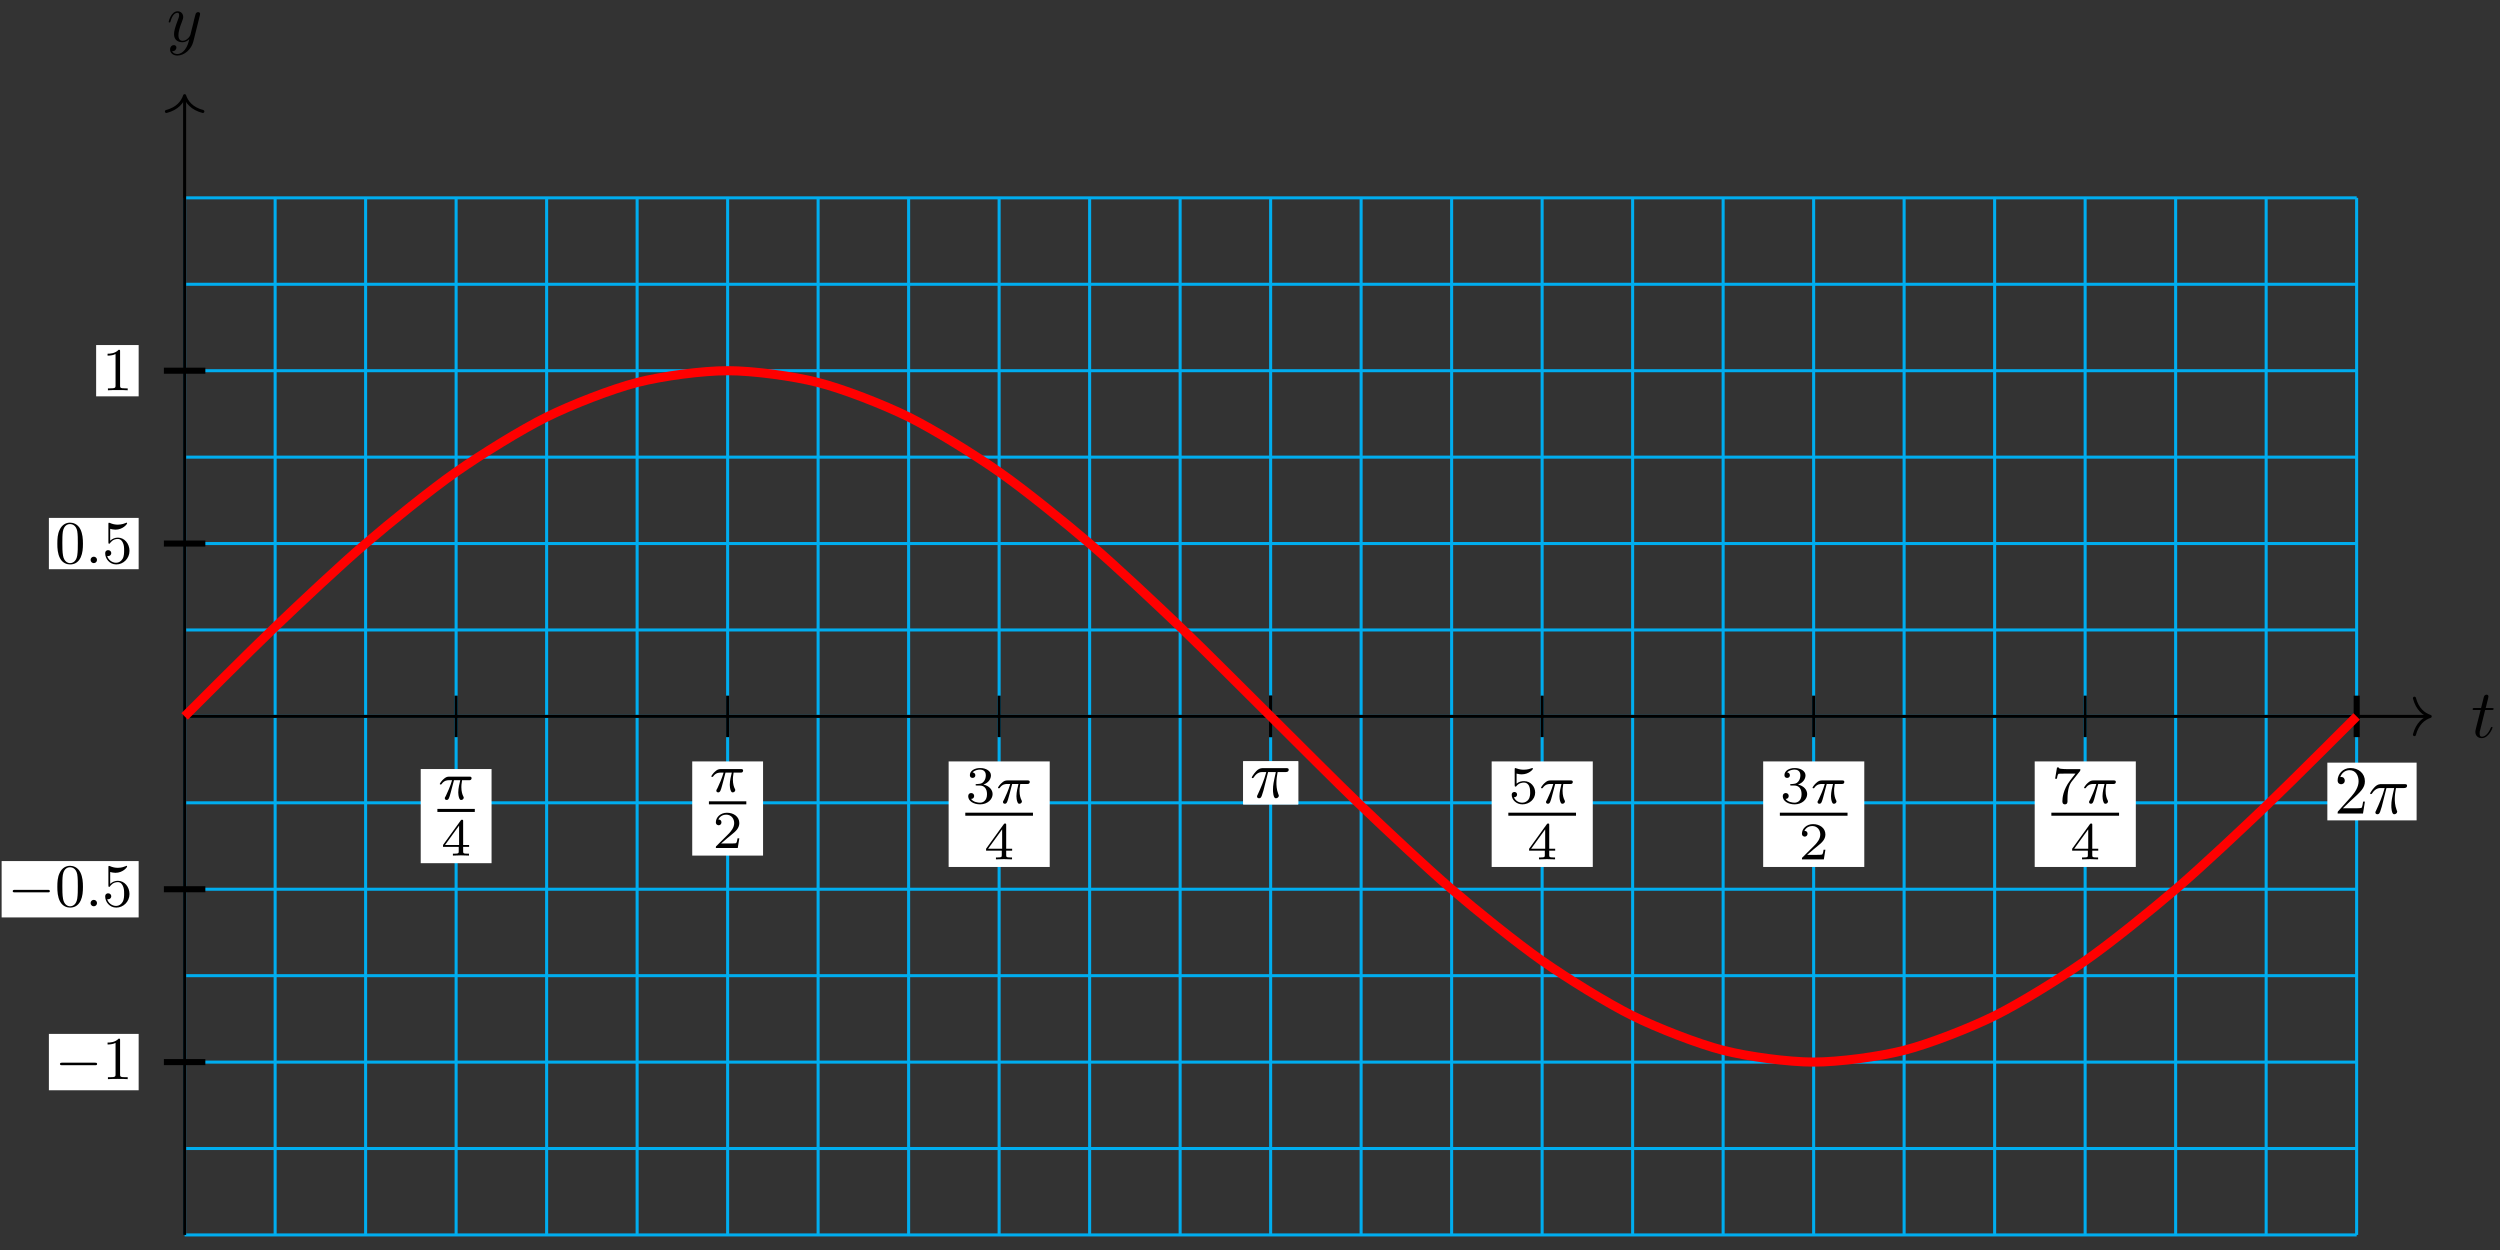 <?xml version="1.0" encoding="UTF-8"?>
<svg xmlns="http://www.w3.org/2000/svg" xmlns:xlink="http://www.w3.org/1999/xlink" width="328pt" height="164pt" viewBox="0 0 328 164" version="1.1">
<rect x="0" y="0" width="328" height="164" fill="#333333" stroke="none"/>
<defs>
<g>
<symbol overflow="visible" id="glyph0-0">
<path style="stroke:none;" d=""/>
</symbol>
<symbol overflow="visible" id="glyph0-1">
<path style="stroke:none;" d="M 1.844 -3.594 L 2.688 -3.594 C 2.875 -3.594 2.953 -3.594 2.953 -3.766 C 2.953 -3.859 2.875 -3.859 2.703 -3.859 L 1.922 -3.859 C 2.25 -5.141 2.281 -5.312 2.281 -5.375 C 2.281 -5.531 2.172 -5.609 2.031 -5.609 C 2 -5.609 1.75 -5.609 1.672 -5.297 L 1.312 -3.859 L 0.469 -3.859 C 0.297 -3.859 0.203 -3.859 0.203 -3.688 C 0.203 -3.594 0.281 -3.594 0.453 -3.594 L 1.25 -3.594 C 0.594 -1.047 0.562 -0.891 0.562 -0.719 C 0.562 -0.234 0.906 0.094 1.391 0.094 C 2.312 0.094 2.812 -1.203 2.812 -1.281 C 2.812 -1.375 2.75 -1.375 2.703 -1.375 C 2.625 -1.375 2.625 -1.344 2.578 -1.25 C 2.188 -0.312 1.719 -0.094 1.406 -0.094 C 1.219 -0.094 1.125 -0.219 1.125 -0.516 C 1.125 -0.719 1.141 -0.797 1.188 -0.938 Z M 1.844 -3.594 "/>
</symbol>
<symbol overflow="visible" id="glyph0-2">
<path style="stroke:none;" d="M 4.359 -3.422 C 4.391 -3.547 4.391 -3.562 4.391 -3.625 C 4.391 -3.781 4.266 -3.859 4.141 -3.859 C 4.047 -3.859 3.906 -3.812 3.828 -3.672 C 3.797 -3.625 3.734 -3.359 3.688 -3.188 C 3.625 -2.953 3.562 -2.719 3.516 -2.469 L 3.109 -0.859 C 3.078 -0.719 2.688 -0.094 2.094 -0.094 C 1.641 -0.094 1.547 -0.5 1.547 -0.828 C 1.547 -1.234 1.688 -1.797 2 -2.578 C 2.141 -2.953 2.172 -3.047 2.172 -3.234 C 2.172 -3.625 1.891 -3.969 1.438 -3.969 C 0.594 -3.969 0.266 -2.656 0.266 -2.578 C 0.266 -2.5 0.344 -2.5 0.375 -2.5 C 0.453 -2.5 0.469 -2.516 0.516 -2.656 C 0.75 -3.5 1.109 -3.766 1.422 -3.766 C 1.484 -3.766 1.641 -3.766 1.641 -3.484 C 1.641 -3.25 1.547 -3.016 1.484 -2.859 C 1.125 -1.906 0.969 -1.391 0.969 -0.969 C 0.969 -0.172 1.531 0.094 2.062 0.094 C 2.406 0.094 2.719 -0.047 2.969 -0.312 C 2.859 0.156 2.75 0.594 2.391 1.078 C 2.156 1.375 1.812 1.641 1.406 1.641 C 1.281 1.641 0.875 1.609 0.719 1.266 C 0.859 1.266 0.984 1.266 1.109 1.156 C 1.188 1.078 1.281 0.953 1.281 0.797 C 1.281 0.516 1.047 0.469 0.953 0.469 C 0.75 0.469 0.453 0.625 0.453 1.062 C 0.453 1.5 0.844 1.844 1.406 1.844 C 2.328 1.844 3.25 1.016 3.5 0.016 Z M 4.359 -3.422 "/>
</symbol>
<symbol overflow="visible" id="glyph0-3">
<path style="stroke:none;" d="M 2.375 -3.344 L 3.391 -3.344 C 3.094 -2.016 3.016 -1.625 3.016 -1.031 C 3.016 -0.891 3.016 -0.656 3.078 -0.344 C 3.172 0.047 3.281 0.094 3.406 0.094 C 3.594 0.094 3.781 -0.062 3.781 -0.234 C 3.781 -0.297 3.781 -0.312 3.719 -0.438 C 3.469 -1.078 3.469 -1.672 3.469 -1.922 C 3.469 -2.391 3.531 -2.875 3.625 -3.344 L 4.641 -3.344 C 4.766 -3.344 5.078 -3.344 5.078 -3.656 C 5.078 -3.859 4.891 -3.859 4.734 -3.859 L 1.719 -3.859 C 1.531 -3.859 1.188 -3.859 0.797 -3.438 C 0.469 -3.094 0.234 -2.688 0.234 -2.641 C 0.234 -2.625 0.234 -2.547 0.344 -2.547 C 0.422 -2.547 0.438 -2.578 0.5 -2.656 C 0.938 -3.344 1.453 -3.344 1.625 -3.344 L 2.141 -3.344 C 1.859 -2.266 1.375 -1.172 1 -0.359 C 0.922 -0.219 0.922 -0.203 0.922 -0.141 C 0.922 0.031 1.062 0.094 1.188 0.094 C 1.453 0.094 1.531 -0.156 1.625 -0.484 C 1.766 -0.891 1.766 -0.922 1.875 -1.359 Z M 2.375 -3.344 "/>
</symbol>
<symbol overflow="visible" id="glyph1-0">
<path style="stroke:none;" d=""/>
</symbol>
<symbol overflow="visible" id="glyph1-1">
<path style="stroke:none;" d="M 5.25 -1.828 C 5.391 -1.828 5.531 -1.828 5.531 -1.984 C 5.531 -2.156 5.391 -2.156 5.25 -2.156 L 0.938 -2.156 C 0.812 -2.156 0.656 -2.156 0.656 -1.984 C 0.656 -1.828 0.812 -1.828 0.938 -1.828 Z M 5.25 -1.828 "/>
</symbol>
<symbol overflow="visible" id="glyph2-0">
<path style="stroke:none;" d=""/>
</symbol>
<symbol overflow="visible" id="glyph2-1">
<path style="stroke:none;" d="M 2.344 -5.094 C 2.344 -5.297 2.344 -5.312 2.156 -5.312 C 1.672 -4.797 0.969 -4.797 0.703 -4.797 L 0.703 -4.547 C 0.875 -4.547 1.344 -4.547 1.75 -4.75 L 1.75 -0.625 C 1.75 -0.344 1.734 -0.25 1.016 -0.25 L 0.75 -0.25 L 0.75 0 C 1.031 -0.031 1.734 -0.031 2.047 -0.031 C 2.359 -0.031 3.062 -0.031 3.344 0 L 3.344 -0.25 L 3.078 -0.25 C 2.359 -0.25 2.344 -0.328 2.344 -0.625 Z M 2.344 -5.094 "/>
</symbol>
<symbol overflow="visible" id="glyph2-2">
<path style="stroke:none;" d="M 3.672 -2.547 C 3.672 -3.188 3.625 -3.828 3.344 -4.422 C 2.984 -5.172 2.328 -5.312 1.984 -5.312 C 1.516 -5.312 0.938 -5.094 0.609 -4.359 C 0.344 -3.812 0.312 -3.188 0.312 -2.547 C 0.312 -1.953 0.344 -1.234 0.672 -0.625 C 1.016 0.016 1.594 0.172 1.984 0.172 C 2.422 0.172 3.016 0.016 3.375 -0.75 C 3.625 -1.297 3.672 -1.922 3.672 -2.547 Z M 1.984 0 C 1.672 0 1.203 -0.203 1.062 -0.969 C 0.969 -1.438 0.969 -2.172 0.969 -2.641 C 0.969 -3.156 0.969 -3.688 1.031 -4.109 C 1.188 -5.062 1.781 -5.125 1.984 -5.125 C 2.25 -5.125 2.766 -4.984 2.922 -4.203 C 3 -3.75 3 -3.141 3 -2.641 C 3 -2.047 3 -1.5 2.922 -1 C 2.797 -0.234 2.344 0 1.984 0 Z M 1.984 0 "/>
</symbol>
<symbol overflow="visible" id="glyph2-3">
<path style="stroke:none;" d="M 3.578 -1.609 C 3.578 -2.547 2.922 -3.344 2.062 -3.344 C 1.688 -3.344 1.344 -3.219 1.047 -2.938 L 1.047 -4.5 C 1.219 -4.453 1.469 -4.391 1.734 -4.391 C 2.703 -4.391 3.266 -5.109 3.266 -5.219 C 3.266 -5.266 3.25 -5.312 3.188 -5.312 C 3.172 -5.312 3.156 -5.312 3.125 -5.281 C 2.969 -5.219 2.578 -5.047 2.047 -5.047 C 1.719 -5.047 1.359 -5.109 0.984 -5.281 C 0.922 -5.297 0.906 -5.297 0.891 -5.297 C 0.812 -5.297 0.812 -5.234 0.812 -5.109 L 0.812 -2.75 C 0.812 -2.609 0.812 -2.547 0.922 -2.547 C 0.969 -2.547 0.984 -2.562 1.016 -2.609 C 1.109 -2.734 1.406 -3.172 2.047 -3.172 C 2.469 -3.172 2.656 -2.812 2.719 -2.656 C 2.859 -2.359 2.875 -2.062 2.875 -1.656 C 2.875 -1.375 2.875 -0.906 2.672 -0.562 C 2.484 -0.25 2.188 -0.047 1.828 -0.047 C 1.25 -0.047 0.781 -0.469 0.656 -0.938 C 0.672 -0.938 0.703 -0.922 0.781 -0.922 C 1.047 -0.922 1.188 -1.125 1.188 -1.312 C 1.188 -1.5 1.047 -1.703 0.781 -1.703 C 0.672 -1.703 0.391 -1.656 0.391 -1.281 C 0.391 -0.594 0.953 0.172 1.844 0.172 C 2.766 0.172 3.578 -0.594 3.578 -1.609 Z M 3.578 -1.609 "/>
</symbol>
<symbol overflow="visible" id="glyph3-0">
<path style="stroke:none;" d=""/>
</symbol>
<symbol overflow="visible" id="glyph3-1">
<path style="stroke:none;" d="M 1.531 -0.422 C 1.531 -0.656 1.344 -0.844 1.109 -0.844 C 0.875 -0.844 0.688 -0.656 0.688 -0.422 C 0.688 -0.188 0.875 0 1.109 0 C 1.344 0 1.531 -0.188 1.531 -0.422 Z M 1.531 -0.422 "/>
</symbol>
<symbol overflow="visible" id="glyph4-0">
<path style="stroke:none;" d=""/>
</symbol>
<symbol overflow="visible" id="glyph4-1">
<path style="stroke:none;" d="M 1.141 -0.688 L 2.094 -1.609 C 3.484 -2.859 4.031 -3.344 4.031 -4.234 C 4.031 -5.25 3.219 -5.969 2.125 -5.969 C 1.109 -5.969 0.453 -5.141 0.453 -4.344 C 0.453 -3.844 0.891 -3.844 0.922 -3.844 C 1.078 -3.844 1.391 -3.953 1.391 -4.328 C 1.391 -4.562 1.234 -4.797 0.922 -4.797 C 0.844 -4.797 0.828 -4.797 0.797 -4.781 C 1 -5.359 1.484 -5.688 2.016 -5.688 C 2.828 -5.688 3.203 -4.969 3.203 -4.234 C 3.203 -3.516 2.766 -2.812 2.266 -2.25 L 0.547 -0.328 C 0.453 -0.234 0.453 -0.219 0.453 0 L 3.781 0 L 4.031 -1.562 L 3.797 -1.562 C 3.766 -1.297 3.688 -0.891 3.609 -0.766 C 3.547 -0.688 2.953 -0.688 2.75 -0.688 Z M 1.141 -0.688 "/>
</symbol>
<symbol overflow="visible" id="glyph5-0">
<path style="stroke:none;" d=""/>
</symbol>
<symbol overflow="visible" id="glyph5-1">
<path style="stroke:none;" d="M 2.172 -2.531 L 3 -2.531 C 2.891 -2.109 2.734 -1.484 2.734 -0.922 C 2.734 -0.641 2.781 -0.453 2.812 -0.312 C 2.922 0.047 3.016 0.062 3.125 0.062 C 3.297 0.062 3.453 -0.078 3.453 -0.25 C 3.453 -0.297 3.438 -0.328 3.406 -0.391 C 3.266 -0.656 3.141 -1.047 3.141 -1.625 C 3.141 -1.75 3.141 -2.031 3.234 -2.531 L 4.109 -2.531 C 4.234 -2.531 4.297 -2.531 4.375 -2.578 C 4.469 -2.656 4.484 -2.766 4.484 -2.797 C 4.484 -3 4.312 -3 4.188 -3 L 1.562 -3 C 1.281 -3 1.078 -2.938 0.766 -2.641 C 0.578 -2.484 0.312 -2.109 0.312 -2.047 C 0.312 -1.969 0.406 -1.969 0.438 -1.969 C 0.516 -1.969 0.516 -1.984 0.562 -2.047 C 0.906 -2.531 1.344 -2.531 1.5 -2.531 L 1.922 -2.531 C 1.703 -1.766 1.328 -0.938 1.125 -0.516 C 1.078 -0.438 1.016 -0.281 0.984 -0.266 C 0.984 -0.234 0.969 -0.203 0.969 -0.156 C 0.969 -0.047 1.047 0.062 1.219 0.062 C 1.484 0.062 1.562 -0.25 1.734 -0.875 Z M 2.172 -2.531 "/>
</symbol>
<symbol overflow="visible" id="glyph6-0">
<path style="stroke:none;" d=""/>
</symbol>
<symbol overflow="visible" id="glyph6-1">
<path style="stroke:none;" d="M 3.516 -1.266 L 3.281 -1.266 C 3.266 -1.109 3.188 -0.703 3.094 -0.641 C 3.047 -0.594 2.516 -0.594 2.406 -0.594 L 1.125 -0.594 C 1.859 -1.234 2.109 -1.438 2.516 -1.766 C 3.031 -2.172 3.516 -2.609 3.516 -3.266 C 3.516 -4.109 2.781 -4.625 1.891 -4.625 C 1.031 -4.625 0.438 -4.016 0.438 -3.375 C 0.438 -3.031 0.734 -2.984 0.812 -2.984 C 0.969 -2.984 1.172 -3.109 1.172 -3.359 C 1.172 -3.484 1.125 -3.734 0.766 -3.734 C 0.984 -4.219 1.453 -4.375 1.781 -4.375 C 2.484 -4.375 2.844 -3.828 2.844 -3.266 C 2.844 -2.656 2.406 -2.188 2.188 -1.938 L 0.516 -0.266 C 0.438 -0.203 0.438 -0.188 0.438 0 L 3.312 0 Z M 3.516 -1.266 "/>
</symbol>
<symbol overflow="visible" id="glyph6-2">
<path style="stroke:none;" d="M 1.906 -2.328 C 2.453 -2.328 2.844 -1.953 2.844 -1.203 C 2.844 -0.344 2.328 -0.078 1.938 -0.078 C 1.656 -0.078 1.031 -0.156 0.75 -0.578 C 1.078 -0.578 1.156 -0.812 1.156 -0.969 C 1.156 -1.188 0.984 -1.344 0.766 -1.344 C 0.578 -1.344 0.375 -1.219 0.375 -0.938 C 0.375 -0.281 1.094 0.141 1.938 0.141 C 2.906 0.141 3.578 -0.516 3.578 -1.203 C 3.578 -1.75 3.141 -2.297 2.375 -2.453 C 3.094 -2.719 3.359 -3.234 3.359 -3.672 C 3.359 -4.219 2.734 -4.625 1.953 -4.625 C 1.188 -4.625 0.594 -4.25 0.594 -3.688 C 0.594 -3.453 0.75 -3.328 0.953 -3.328 C 1.172 -3.328 1.312 -3.484 1.312 -3.672 C 1.312 -3.875 1.172 -4.031 0.953 -4.047 C 1.203 -4.344 1.672 -4.422 1.938 -4.422 C 2.25 -4.422 2.688 -4.266 2.688 -3.672 C 2.688 -3.375 2.594 -3.047 2.406 -2.844 C 2.188 -2.578 1.984 -2.562 1.641 -2.531 C 1.469 -2.516 1.453 -2.516 1.422 -2.516 C 1.406 -2.516 1.344 -2.5 1.344 -2.422 C 1.344 -2.328 1.406 -2.328 1.531 -2.328 Z M 1.906 -2.328 "/>
</symbol>
<symbol overflow="visible" id="glyph6-3">
<path style="stroke:none;" d="M 3.688 -1.141 L 3.688 -1.391 L 2.906 -1.391 L 2.906 -4.5 C 2.906 -4.641 2.906 -4.703 2.766 -4.703 C 2.672 -4.703 2.641 -4.703 2.578 -4.594 L 0.266 -1.391 L 0.266 -1.141 L 2.328 -1.141 L 2.328 -0.578 C 2.328 -0.328 2.328 -0.25 1.75 -0.25 L 1.562 -0.25 L 1.562 0 C 1.922 -0.016 2.359 -0.031 2.609 -0.031 C 2.875 -0.031 3.312 -0.016 3.672 0 L 3.672 -0.25 L 3.484 -0.25 C 2.906 -0.25 2.906 -0.328 2.906 -0.578 L 2.906 -1.141 Z M 2.375 -3.938 L 2.375 -1.391 L 0.531 -1.391 Z M 2.375 -3.938 "/>
</symbol>
<symbol overflow="visible" id="glyph6-4">
<path style="stroke:none;" d="M 1.078 -3.891 C 1.438 -3.797 1.641 -3.797 1.75 -3.797 C 2.672 -3.797 3.219 -4.422 3.219 -4.531 C 3.219 -4.609 3.172 -4.625 3.141 -4.625 C 3.125 -4.625 3.109 -4.625 3.078 -4.609 C 2.906 -4.547 2.547 -4.406 2.031 -4.406 C 1.828 -4.406 1.469 -4.422 1.016 -4.594 C 0.938 -4.625 0.922 -4.625 0.922 -4.625 C 0.828 -4.625 0.828 -4.547 0.828 -4.438 L 0.828 -2.391 C 0.828 -2.266 0.828 -2.188 0.938 -2.188 C 1 -2.188 1.016 -2.188 1.078 -2.281 C 1.375 -2.656 1.812 -2.719 2.047 -2.719 C 2.469 -2.719 2.656 -2.391 2.688 -2.328 C 2.812 -2.094 2.859 -1.828 2.859 -1.422 C 2.859 -1.219 2.859 -0.812 2.641 -0.5 C 2.469 -0.25 2.172 -0.078 1.828 -0.078 C 1.375 -0.078 0.906 -0.328 0.734 -0.797 C 1 -0.781 1.141 -0.953 1.141 -1.141 C 1.141 -1.438 0.875 -1.484 0.781 -1.484 C 0.781 -1.484 0.438 -1.484 0.438 -1.109 C 0.438 -0.484 1.016 0.141 1.844 0.141 C 2.734 0.141 3.516 -0.516 3.516 -1.406 C 3.516 -2.188 2.922 -2.906 2.062 -2.906 C 1.75 -2.906 1.391 -2.844 1.078 -2.578 Z M 1.078 -3.891 "/>
</symbol>
<symbol overflow="visible" id="glyph6-5">
<path style="stroke:none;" d="M 3.734 -4.203 C 3.797 -4.297 3.797 -4.312 3.797 -4.484 L 1.969 -4.484 C 1.688 -4.484 1.609 -4.5 1.359 -4.516 C 1 -4.547 0.984 -4.594 0.969 -4.703 L 0.734 -4.703 L 0.484 -3.219 L 0.719 -3.219 C 0.734 -3.328 0.812 -3.781 0.922 -3.859 C 0.969 -3.891 1.547 -3.891 1.641 -3.891 L 3.156 -3.891 C 2.938 -3.609 2.578 -3.172 2.438 -2.969 C 1.531 -1.781 1.438 -0.672 1.438 -0.266 C 1.438 -0.188 1.438 0.141 1.766 0.141 C 2.109 0.141 2.109 -0.172 2.109 -0.266 L 2.109 -0.547 C 2.109 -1.891 2.391 -2.516 2.688 -2.891 Z M 3.734 -4.203 "/>
</symbol>
</g>
</defs>
<g id="surface1">
<path style="fill:none;stroke-width:0.399;stroke-linecap:butt;stroke-linejoin:miter;stroke:rgb(0%,67.839%,93.729%);stroke-opacity:1;stroke-miterlimit:10;" d="M 0.001 -68.032 L 284.975 -68.032 M 0.001 -56.693 L 284.975 -56.693 M 0.001 -45.357 L 284.975 -45.357 M 0.001 -34.017 L 284.975 -34.017 M 0.001 -22.677 L 284.975 -22.677 M 0.001 -11.337 L 284.975 -11.337 M 0.001 -0.001 L 284.975 -0.001 M 0.001 11.339 L 284.975 11.339 M 0.001 22.678 L 284.975 22.678 M 0.001 34.014 L 284.975 34.014 M 0.001 45.354 L 284.975 45.354 M 0.001 56.694 L 284.975 56.694 M 0.001 68.034 L 284.975 68.034 M 0.001 -68.032 L 0.001 68.034 M 11.876 -68.032 L 11.876 68.034 M 23.746 -68.032 L 23.746 68.034 M 35.62 -68.032 L 35.62 68.034 M 47.495 -68.032 L 47.495 68.034 M 59.369 -68.032 L 59.369 68.034 M 71.244 -68.032 L 71.244 68.034 M 83.114 -68.032 L 83.114 68.034 M 94.989 -68.032 L 94.989 68.034 M 106.863 -68.032 L 106.863 68.034 M 118.737 -68.032 L 118.737 68.034 M 130.612 -68.032 L 130.612 68.034 M 142.486 -68.032 L 142.486 68.034 M 154.357 -68.032 L 154.357 68.034 M 166.231 -68.032 L 166.231 68.034 M 178.106 -68.032 L 178.106 68.034 M 189.98 -68.032 L 189.98 68.034 M 201.854 -68.032 L 201.854 68.034 M 213.729 -68.032 L 213.729 68.034 M 225.599 -68.032 L 225.599 68.034 M 237.474 -68.032 L 237.474 68.034 M 249.348 -68.032 L 249.348 68.034 M 261.222 -68.032 L 261.222 68.034 M 273.097 -68.032 L 273.097 68.034 M 284.967 -68.032 L 284.967 68.034 " transform="matrix(1,0,0,-1,24.222,93.991)"/>
<path style="fill:none;stroke-width:0.399;stroke-linecap:butt;stroke-linejoin:miter;stroke:rgb(0%,0%,0%);stroke-opacity:1;stroke-miterlimit:10;" d="M 0.001 -0.001 L 294.408 -0.001 " transform="matrix(1,0,0,-1,24.222,93.991)"/>
<path style="fill:none;stroke-width:0.399;stroke-linecap:round;stroke-linejoin:round;stroke:rgb(0%,0%,0%);stroke-opacity:1;stroke-miterlimit:10;" d="M -2.071 2.389 C -1.692 0.956 -0.849 0.28 -0.001 -0.001 C -0.849 -0.279 -1.692 -0.958 -2.071 -2.392 " transform="matrix(1,0,0,-1,318.845,93.991)"/>
<g style="fill:rgb(0%,0%,0%);fill-opacity:1;">
  <use xlink:href="#glyph0-1" x="324.205" y="96.749"/>
</g>
<path style="fill:none;stroke-width:0.399;stroke-linecap:butt;stroke-linejoin:miter;stroke:rgb(0%,0%,0%);stroke-opacity:1;stroke-miterlimit:10;" d="M 0.001 -68.032 L 0.001 81.241 " transform="matrix(1,0,0,-1,24.222,93.991)"/>
<path style="fill:none;stroke-width:0.399;stroke-linecap:round;stroke-linejoin:round;stroke:rgb(0%,0%,0%);stroke-opacity:1;stroke-miterlimit:10;" d="M -2.074 2.389 C -1.695 0.956 -0.851 0.28 0 -0.001 C -0.851 -0.278 -1.695 -0.958 -2.074 -2.392 " transform="matrix(0,-1,-1,0,24.222,12.551)"/>
<g style="fill:rgb(0%,0%,0%);fill-opacity:1;">
  <use xlink:href="#glyph0-2" x="21.862" y="5.448"/>
</g>
<path style="fill:none;stroke-width:0.797;stroke-linecap:butt;stroke-linejoin:miter;stroke:rgb(0%,0%,0%);stroke-opacity:1;stroke-miterlimit:10;" d="M 2.72 -45.357 L -2.721 -45.357 " transform="matrix(1,0,0,-1,24.222,93.991)"/>
<path style=" stroke:none;fill-rule:nonzero;fill:rgb(100%,100%,100%);fill-opacity:1;" d="M 18.191 135.648 L 6.414 135.648 L 6.414 143.043 L 18.191 143.043 Z M 18.191 135.648 "/>
<g style="fill:rgb(0%,0%,0%);fill-opacity:1;">
  <use xlink:href="#glyph1-1" x="7.211" y="141.582"/>
</g>
<g style="fill:rgb(0%,0%,0%);fill-opacity:1;">
  <use xlink:href="#glyph2-1" x="13.41" y="141.582"/>
</g>
<path style="fill:none;stroke-width:0.797;stroke-linecap:butt;stroke-linejoin:miter;stroke:rgb(0%,0%,0%);stroke-opacity:1;stroke-miterlimit:10;" d="M 2.72 -22.677 L -2.721 -22.677 " transform="matrix(1,0,0,-1,24.222,93.991)"/>
<path style=" stroke:none;fill-rule:nonzero;fill:rgb(100%,100%,100%);fill-opacity:1;" d="M 18.191 112.973 L 0.215 112.973 L 0.215 120.367 L 18.191 120.367 Z M 18.191 112.973 "/>
<g style="fill:rgb(0%,0%,0%);fill-opacity:1;">
  <use xlink:href="#glyph1-1" x="1.011" y="118.905"/>
</g>
<g style="fill:rgb(0%,0%,0%);fill-opacity:1;">
  <use xlink:href="#glyph2-2" x="7.211" y="118.905"/>
</g>
<g style="fill:rgb(0%,0%,0%);fill-opacity:1;">
  <use xlink:href="#glyph3-1" x="11.196" y="118.905"/>
</g>
<g style="fill:rgb(0%,0%,0%);fill-opacity:1;">
  <use xlink:href="#glyph2-3" x="13.41" y="118.905"/>
</g>
<path style="fill:none;stroke-width:0.797;stroke-linecap:butt;stroke-linejoin:miter;stroke:rgb(0%,0%,0%);stroke-opacity:1;stroke-miterlimit:10;" d="M 2.72 22.678 L -2.721 22.678 " transform="matrix(1,0,0,-1,24.222,93.991)"/>
<path style=" stroke:none;fill-rule:nonzero;fill:rgb(100%,100%,100%);fill-opacity:1;" d="M 18.191 67.949 L 6.414 67.949 L 6.414 74.68 L 18.191 74.68 Z M 18.191 67.949 "/>
<g style="fill:rgb(0%,0%,0%);fill-opacity:1;">
  <use xlink:href="#glyph2-2" x="7.211" y="73.882"/>
</g>
<g style="fill:rgb(0%,0%,0%);fill-opacity:1;">
  <use xlink:href="#glyph3-1" x="11.196" y="73.882"/>
</g>
<g style="fill:rgb(0%,0%,0%);fill-opacity:1;">
  <use xlink:href="#glyph2-3" x="13.41" y="73.882"/>
</g>
<path style="fill:none;stroke-width:0.797;stroke-linecap:butt;stroke-linejoin:miter;stroke:rgb(0%,0%,0%);stroke-opacity:1;stroke-miterlimit:10;" d="M 2.72 45.354 L -2.721 45.354 " transform="matrix(1,0,0,-1,24.222,93.991)"/>
<path style=" stroke:none;fill-rule:nonzero;fill:rgb(100%,100%,100%);fill-opacity:1;" d="M 18.191 45.27 L 12.613 45.27 L 12.613 52 L 18.191 52 Z M 18.191 45.27 "/>
<g style="fill:rgb(0%,0%,0%);fill-opacity:1;">
  <use xlink:href="#glyph2-1" x="13.41" y="51.204"/>
</g>
<path style="fill:none;stroke-width:0.797;stroke-linecap:butt;stroke-linejoin:miter;stroke:rgb(0%,0%,0%);stroke-opacity:1;stroke-miterlimit:10;" d="M 284.975 2.721 L 284.975 -2.72 " transform="matrix(1,0,0,-1,24.222,93.991)"/>
<path style=" stroke:none;fill-rule:nonzero;fill:rgb(100%,100%,100%);fill-opacity:1;" d="M 317.059 100.059 L 305.348 100.059 L 305.348 107.633 L 317.059 107.633 Z M 317.059 100.059 "/>
<g style="fill:rgb(0%,0%,0%);fill-opacity:1;">
  <use xlink:href="#glyph4-1" x="306.244" y="106.735"/>
</g>
<g style="fill:rgb(0%,0%,0%);fill-opacity:1;">
  <use xlink:href="#glyph0-3" x="310.727" y="106.735"/>
</g>
<path style="fill:none;stroke-width:0.399;stroke-linecap:butt;stroke-linejoin:miter;stroke:rgb(0%,0%,0%);stroke-opacity:1;stroke-miterlimit:10;" d="M 142.486 2.721 L 142.486 -2.72 " transform="matrix(1,0,0,-1,24.222,93.991)"/>
<path style=" stroke:none;fill-rule:nonzero;fill:rgb(100%,100%,100%);fill-opacity:1;" d="M 170.328 99.879 L 163.102 99.879 L 163.102 105.535 L 170.328 105.535 Z M 170.328 99.879 "/>
<g style="fill:rgb(0%,0%,0%);fill-opacity:1;">
  <use xlink:href="#glyph0-3" x="163.999" y="104.638"/>
</g>
<path style="fill:none;stroke-width:0.399;stroke-linecap:butt;stroke-linejoin:miter;stroke:rgb(0%,0%,0%);stroke-opacity:1;stroke-miterlimit:10;" d="M 142.486 2.721 L 142.486 -2.72 " transform="matrix(1,0,0,-1,24.222,93.991)"/>
<path style=" stroke:none;fill-rule:nonzero;fill:rgb(100%,100%,100%);fill-opacity:1;" d="M 170.328 99.879 L 163.102 99.879 L 163.102 105.535 L 170.328 105.535 Z M 170.328 99.879 "/>
<g style="fill:rgb(0%,0%,0%);fill-opacity:1;">
  <use xlink:href="#glyph0-3" x="163.999" y="104.638"/>
</g>
<path style="fill:none;stroke-width:0.399;stroke-linecap:butt;stroke-linejoin:miter;stroke:rgb(0%,0%,0%);stroke-opacity:1;stroke-miterlimit:10;" d="M 71.244 2.721 L 71.244 -2.72 " transform="matrix(1,0,0,-1,24.222,93.991)"/>
<path style=" stroke:none;fill-rule:nonzero;fill:rgb(100%,100%,100%);fill-opacity:1;" d="M 90.82 112.254 L 100.113 112.254 L 100.113 99.898 L 90.82 99.898 Z M 90.82 112.254 "/>
<g style="fill:rgb(0%,0%,0%);fill-opacity:1;">
  <use xlink:href="#glyph5-1" x="93.014" y="103.899"/>
</g>
<path style="fill:none;stroke-width:0.399;stroke-linecap:butt;stroke-linejoin:miter;stroke:rgb(0%,0%,0%);stroke-opacity:1;stroke-miterlimit:10;" d="M 111.418 -78.501 L 116.324 -78.501 " transform="matrix(1,0,0,-1,-18.408,26.831)"/>
<g style="fill:rgb(0%,0%,0%);fill-opacity:1;">
  <use xlink:href="#glyph6-1" x="93.482" y="111.257"/>
</g>
<path style="fill:none;stroke-width:0.399;stroke-linecap:butt;stroke-linejoin:miter;stroke:rgb(0%,0%,0%);stroke-opacity:1;stroke-miterlimit:10;" d="M 213.729 2.721 L 213.729 -2.72 " transform="matrix(1,0,0,-1,24.222,93.991)"/>
<path style=" stroke:none;fill-rule:nonzero;fill:rgb(100%,100%,100%);fill-opacity:1;" d="M 231.328 113.746 L 244.594 113.746 L 244.594 99.898 L 231.328 99.898 Z M 231.328 113.746 "/>
<g style="fill:rgb(0%,0%,0%);fill-opacity:1;">
  <use xlink:href="#glyph6-2" x="233.522" y="105.391"/>
</g>
<g style="fill:rgb(0%,0%,0%);fill-opacity:1;">
  <use xlink:href="#glyph5-1" x="237.493" y="105.391"/>
</g>
<path style="fill:none;stroke-width:0.399;stroke-linecap:butt;stroke-linejoin:miter;stroke:rgb(0%,0%,0%);stroke-opacity:1;stroke-miterlimit:10;" d="M 111.417 -78.501 L 120.296 -78.501 " transform="matrix(1,0,0,-1,122.1,28.323)"/>
<g style="fill:rgb(0%,0%,0%);fill-opacity:1;">
  <use xlink:href="#glyph6-1" x="235.976" y="112.749"/>
</g>
<path style="fill:none;stroke-width:0.399;stroke-linecap:butt;stroke-linejoin:miter;stroke:rgb(0%,0%,0%);stroke-opacity:1;stroke-miterlimit:10;" d="M 35.62 2.721 L 35.62 -2.72 " transform="matrix(1,0,0,-1,24.222,93.991)"/>
<path style=" stroke:none;fill-rule:nonzero;fill:rgb(100%,100%,100%);fill-opacity:1;" d="M 55.199 113.25 L 64.492 113.25 L 64.492 100.898 L 55.199 100.898 Z M 55.199 113.25 "/>
<g style="fill:rgb(0%,0%,0%);fill-opacity:1;">
  <use xlink:href="#glyph5-1" x="57.39" y="104.895"/>
</g>
<path style="fill:none;stroke-width:0.399;stroke-linecap:butt;stroke-linejoin:miter;stroke:rgb(0%,0%,0%);stroke-opacity:1;stroke-miterlimit:10;" d="M 111.416 -78.501 L 116.326 -78.501 " transform="matrix(1,0,0,-1,-54.031,27.827)"/>
<g style="fill:rgb(0%,0%,0%);fill-opacity:1;">
  <use xlink:href="#glyph6-3" x="57.858" y="112.253"/>
</g>
<path style="fill:none;stroke-width:0.399;stroke-linecap:butt;stroke-linejoin:miter;stroke:rgb(0%,0%,0%);stroke-opacity:1;stroke-miterlimit:10;" d="M 106.863 2.721 L 106.863 -2.72 " transform="matrix(1,0,0,-1,24.222,93.991)"/>
<path style=" stroke:none;fill-rule:nonzero;fill:rgb(100%,100%,100%);fill-opacity:1;" d="M 124.461 113.746 L 137.723 113.746 L 137.723 99.898 L 124.461 99.898 Z M 124.461 113.746 "/>
<g style="fill:rgb(0%,0%,0%);fill-opacity:1;">
  <use xlink:href="#glyph6-2" x="126.652" y="105.391"/>
</g>
<g style="fill:rgb(0%,0%,0%);fill-opacity:1;">
  <use xlink:href="#glyph5-1" x="130.623" y="105.391"/>
</g>
<path style="fill:none;stroke-width:0.399;stroke-linecap:butt;stroke-linejoin:miter;stroke:rgb(0%,0%,0%);stroke-opacity:1;stroke-miterlimit:10;" d="M 111.417 -78.501 L 120.295 -78.501 " transform="matrix(1,0,0,-1,15.23,28.323)"/>
<g style="fill:rgb(0%,0%,0%);fill-opacity:1;">
  <use xlink:href="#glyph6-3" x="129.106" y="112.749"/>
</g>
<path style="fill:none;stroke-width:0.399;stroke-linecap:butt;stroke-linejoin:miter;stroke:rgb(0%,0%,0%);stroke-opacity:1;stroke-miterlimit:10;" d="M 178.109 2.721 L 178.109 -2.72 " transform="matrix(1,0,0,-1,24.222,93.991)"/>
<path style=" stroke:none;fill-rule:nonzero;fill:rgb(100%,100%,100%);fill-opacity:1;" d="M 195.707 113.746 L 208.973 113.746 L 208.973 99.898 L 195.707 99.898 Z M 195.707 113.746 "/>
<g style="fill:rgb(0%,0%,0%);fill-opacity:1;">
  <use xlink:href="#glyph6-4" x="197.898" y="105.391"/>
</g>
<g style="fill:rgb(0%,0%,0%);fill-opacity:1;">
  <use xlink:href="#glyph5-1" x="201.869" y="105.391"/>
</g>
<path style="fill:none;stroke-width:0.399;stroke-linecap:butt;stroke-linejoin:miter;stroke:rgb(0%,0%,0%);stroke-opacity:1;stroke-miterlimit:10;" d="M 111.416 -78.501 L 120.295 -78.501 " transform="matrix(1,0,0,-1,86.477,28.323)"/>
<g style="fill:rgb(0%,0%,0%);fill-opacity:1;">
  <use xlink:href="#glyph6-3" x="200.352" y="112.749"/>
</g>
<path style="fill:none;stroke-width:0.399;stroke-linecap:butt;stroke-linejoin:miter;stroke:rgb(0%,0%,0%);stroke-opacity:1;stroke-miterlimit:10;" d="M 249.352 2.721 L 249.352 -2.72 " transform="matrix(1,0,0,-1,24.222,93.991)"/>
<path style=" stroke:none;fill-rule:nonzero;fill:rgb(100%,100%,100%);fill-opacity:1;" d="M 266.953 113.746 L 280.219 113.746 L 280.219 99.898 L 266.953 99.898 Z M 266.953 113.746 "/>
<g style="fill:rgb(0%,0%,0%);fill-opacity:1;">
  <use xlink:href="#glyph6-5" x="269.146" y="105.391"/>
</g>
<g style="fill:rgb(0%,0%,0%);fill-opacity:1;">
  <use xlink:href="#glyph5-1" x="273.117" y="105.391"/>
</g>
<path style="fill:none;stroke-width:0.399;stroke-linecap:butt;stroke-linejoin:miter;stroke:rgb(0%,0%,0%);stroke-opacity:1;stroke-miterlimit:10;" d="M 111.415 -78.501 L 120.297 -78.501 " transform="matrix(1,0,0,-1,157.724,28.323)"/>
<g style="fill:rgb(0%,0%,0%);fill-opacity:1;">
  <use xlink:href="#glyph6-3" x="271.6" y="112.749"/>
</g>
<path style="fill:none;stroke-width:1.196;stroke-linecap:butt;stroke-linejoin:miter;stroke:rgb(100%,0%,0%);stroke-opacity:1;stroke-miterlimit:10;" d="M 0.001 -0.001 C 0.001 -0.001 8.579 8.593 11.876 11.737 C 15.168 14.886 20.453 19.854 23.746 22.675 C 27.043 25.499 32.328 29.764 35.62 32.069 C 38.917 34.374 44.198 37.647 47.495 39.276 C 50.792 40.905 56.073 42.964 59.369 43.807 C 62.662 44.651 67.947 45.354 71.244 45.354 C 74.536 45.354 79.821 44.651 83.114 43.807 C 86.411 42.968 91.696 40.909 94.989 39.28 C 98.285 37.651 103.57 34.374 106.863 32.073 C 110.16 29.768 115.441 25.499 118.737 22.678 C 122.034 19.858 127.315 14.886 130.612 11.741 C 133.905 8.593 139.189 3.261 142.486 0.003 C 145.779 -3.255 151.064 -8.587 154.357 -11.736 C 157.653 -14.88 162.938 -19.853 166.231 -22.673 C 169.528 -25.497 174.813 -29.763 178.106 -32.068 C 181.402 -34.372 186.683 -37.65 189.98 -39.279 C 193.273 -40.907 198.558 -42.966 201.854 -43.81 C 205.147 -44.65 210.432 -45.353 213.729 -45.353 C 217.022 -45.353 222.306 -44.654 225.599 -43.81 C 228.896 -42.966 234.181 -40.907 237.474 -39.279 C 240.77 -37.65 246.055 -34.376 249.348 -32.072 C 252.645 -29.771 257.926 -25.501 261.222 -22.681 C 264.515 -19.861 269.8 -14.888 273.097 -11.743 C 276.39 -8.595 284.971 -0.005 284.971 -0.005 " transform="matrix(1,0,0,-1,24.222,93.991)"/>
</g>
</svg>
